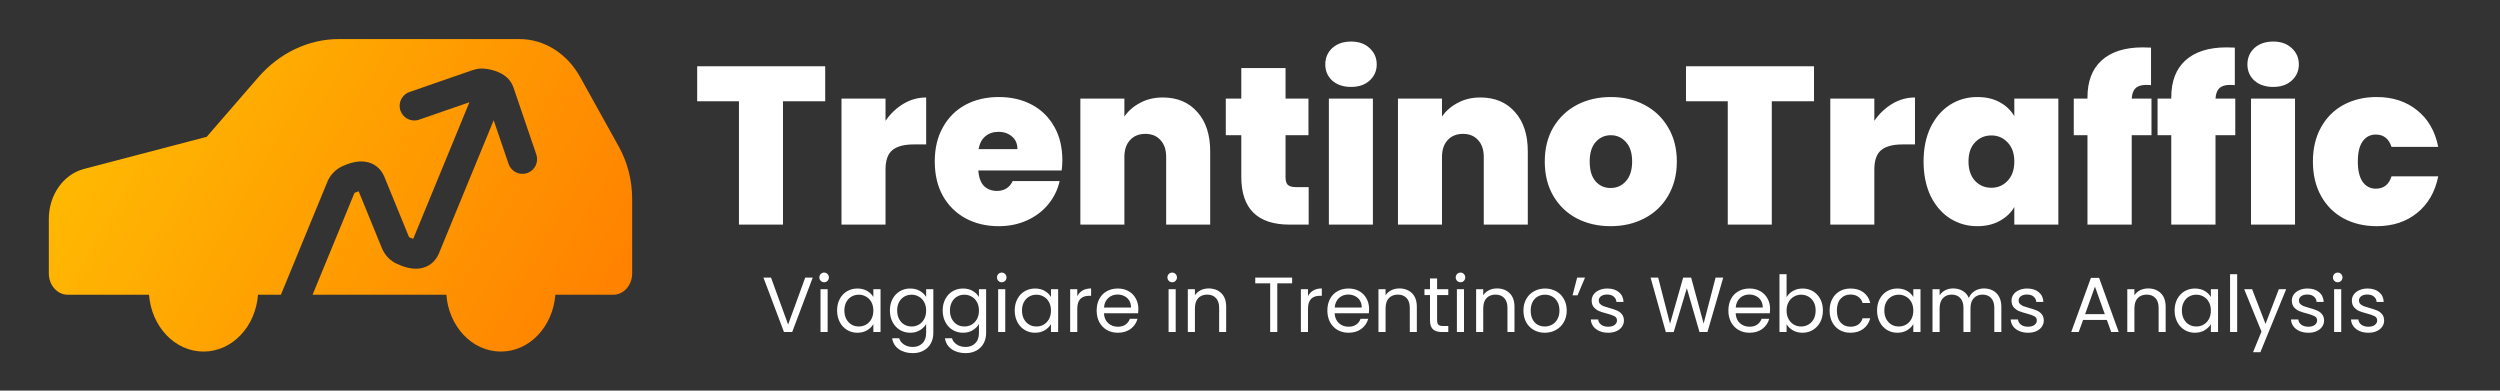 <svg width="256" height="40" viewBox="0 0 256 40" fill="none" xmlns="http://www.w3.org/2000/svg">
<rect x="0" y="0" width="256" height="40" fill="#333333" stroke="none"/>
<path d="M84.501 6.785V10.373H80.177V23H75.669V10.373H71.391V6.785H84.501ZM90.677 12.374C91.183 11.638 91.796 11.055 92.517 10.626C93.237 10.197 94.012 9.982 94.84 9.982V14.789H93.575C92.594 14.789 91.865 14.981 91.39 15.364C90.915 15.747 90.677 16.414 90.677 17.365V23H86.169V10.097H90.677V12.374ZM108.784 16.399C108.784 16.752 108.761 17.104 108.715 17.457H100.182C100.228 18.162 100.42 18.691 100.757 19.044C101.11 19.381 101.554 19.55 102.091 19.55C102.842 19.55 103.379 19.213 103.701 18.538H108.508C108.309 19.427 107.918 20.225 107.335 20.93C106.768 21.62 106.047 22.164 105.173 22.563C104.299 22.962 103.333 23.161 102.275 23.161C101.002 23.161 99.868 22.893 98.871 22.356C97.89 21.819 97.115 21.053 96.548 20.056C95.996 19.059 95.72 17.886 95.72 16.537C95.72 15.188 95.996 14.022 96.548 13.041C97.1 12.044 97.867 11.278 98.848 10.741C99.845 10.204 100.987 9.936 102.275 9.936C103.548 9.936 104.675 10.197 105.656 10.718C106.637 11.239 107.404 11.991 107.956 12.972C108.508 13.938 108.784 15.08 108.784 16.399ZM104.184 15.272C104.184 14.72 104 14.291 103.632 13.984C103.264 13.662 102.804 13.501 102.252 13.501C101.7 13.501 101.248 13.654 100.895 13.961C100.542 14.252 100.312 14.689 100.205 15.272H104.184ZM119.07 9.982C120.557 9.982 121.738 10.48 122.612 11.477C123.486 12.458 123.923 13.792 123.923 15.479V23H119.415V16.077C119.415 15.341 119.223 14.766 118.84 14.352C118.456 13.923 117.943 13.708 117.299 13.708C116.624 13.708 116.095 13.923 115.712 14.352C115.328 14.766 115.137 15.341 115.137 16.077V23H110.629V10.097H115.137V11.937C115.535 11.354 116.072 10.887 116.747 10.534C117.421 10.166 118.196 9.982 119.07 9.982ZM134.009 19.159V23H132.054C128.758 23 127.109 21.367 127.109 18.101V13.846H125.522V10.097H127.109V6.969H131.64V10.097H133.986V13.846H131.64V18.17C131.64 18.523 131.717 18.776 131.87 18.929C132.039 19.082 132.315 19.159 132.698 19.159H134.009ZM138.354 8.901C137.557 8.901 136.913 8.686 136.422 8.257C135.947 7.812 135.709 7.26 135.709 6.601C135.709 5.926 135.947 5.367 136.422 4.922C136.913 4.477 137.557 4.255 138.354 4.255C139.136 4.255 139.765 4.477 140.24 4.922C140.731 5.367 140.976 5.926 140.976 6.601C140.976 7.26 140.731 7.812 140.24 8.257C139.765 8.686 139.136 8.901 138.354 8.901ZM140.585 10.097V23H136.077V10.097H140.585ZM151.593 9.982C153.081 9.982 154.261 10.48 155.135 11.477C156.009 12.458 156.446 13.792 156.446 15.479V23H151.938V16.077C151.938 15.341 151.747 14.766 151.363 14.352C150.98 13.923 150.466 13.708 149.822 13.708C149.148 13.708 148.619 13.923 148.235 14.352C147.852 14.766 147.66 15.341 147.66 16.077V23H143.152V10.097H147.66V11.937C148.059 11.354 148.596 10.887 149.27 10.534C149.945 10.166 150.719 9.982 151.593 9.982ZM164.923 23.161C163.635 23.161 162.477 22.893 161.45 22.356C160.438 21.819 159.641 21.053 159.058 20.056C158.475 19.059 158.184 17.886 158.184 16.537C158.184 15.203 158.475 14.038 159.058 13.041C159.656 12.044 160.461 11.278 161.473 10.741C162.5 10.204 163.658 9.936 164.946 9.936C166.234 9.936 167.384 10.204 168.396 10.741C169.423 11.278 170.228 12.044 170.811 13.041C171.409 14.038 171.708 15.203 171.708 16.537C171.708 17.871 171.409 19.044 170.811 20.056C170.228 21.053 169.423 21.819 168.396 22.356C167.369 22.893 166.211 23.161 164.923 23.161ZM164.923 19.251C165.552 19.251 166.073 19.021 166.487 18.561C166.916 18.086 167.131 17.411 167.131 16.537C167.131 15.663 166.916 14.996 166.487 14.536C166.073 14.076 165.559 13.846 164.946 13.846C164.333 13.846 163.819 14.076 163.405 14.536C162.991 14.996 162.784 15.663 162.784 16.537C162.784 17.426 162.983 18.101 163.382 18.561C163.781 19.021 164.294 19.251 164.923 19.251ZM185.755 6.785V10.373H181.431V23H176.923V10.373H172.645V6.785H185.755ZM191.931 12.374C192.437 11.638 193.05 11.055 193.771 10.626C194.491 10.197 195.266 9.982 196.094 9.982V14.789H194.829C193.847 14.789 193.119 14.981 192.644 15.364C192.168 15.747 191.931 16.414 191.931 17.365V23H187.423V10.097H191.931V12.374ZM196.974 16.537C196.974 15.203 197.212 14.038 197.687 13.041C198.178 12.044 198.837 11.278 199.665 10.741C200.508 10.204 201.444 9.936 202.471 9.936C203.36 9.936 204.127 10.112 204.771 10.465C205.415 10.818 205.913 11.293 206.266 11.891V10.097H210.774V23H206.266V21.206C205.913 21.804 205.407 22.279 204.748 22.632C204.104 22.985 203.345 23.161 202.471 23.161C201.444 23.161 200.508 22.893 199.665 22.356C198.837 21.819 198.178 21.053 197.687 20.056C197.212 19.044 196.974 17.871 196.974 16.537ZM206.266 16.537C206.266 15.709 206.036 15.057 205.576 14.582C205.131 14.107 204.579 13.869 203.92 13.869C203.245 13.869 202.686 14.107 202.241 14.582C201.796 15.042 201.574 15.694 201.574 16.537C201.574 17.365 201.796 18.024 202.241 18.515C202.686 18.99 203.245 19.228 203.92 19.228C204.579 19.228 205.131 18.99 205.576 18.515C206.036 18.04 206.266 17.38 206.266 16.537ZM220.312 13.846H218.288V23H213.757V13.846H212.354V10.097H213.757V9.982C213.757 8.326 214.24 7.061 215.206 6.187C216.187 5.298 217.59 4.853 219.415 4.853C219.783 4.853 220.066 4.861 220.266 4.876V8.717C220.143 8.702 219.974 8.694 219.76 8.694C219.269 8.694 218.909 8.809 218.679 9.039C218.449 9.254 218.318 9.606 218.288 10.097H220.312V13.846ZM228.892 13.846H226.868V23H222.337V13.846H220.934V10.097H222.337V9.982C222.337 8.326 222.82 7.061 223.786 6.187C224.767 5.298 226.17 4.853 227.995 4.853C228.363 4.853 228.646 4.861 228.846 4.876V8.717C228.723 8.702 228.554 8.694 228.34 8.694C227.849 8.694 227.489 8.809 227.259 9.039C227.029 9.254 226.898 9.606 226.868 10.097H228.892V13.846ZM232.78 8.901C231.983 8.901 231.339 8.686 230.848 8.257C230.373 7.812 230.135 7.26 230.135 6.601C230.135 5.926 230.373 5.367 230.848 4.922C231.339 4.477 231.983 4.255 232.78 4.255C233.562 4.255 234.191 4.477 234.666 4.922C235.157 5.367 235.402 5.926 235.402 6.601C235.402 7.26 235.157 7.812 234.666 8.257C234.191 8.686 233.562 8.901 232.78 8.901ZM235.011 10.097V23H230.503V10.097H235.011ZM236.842 16.537C236.842 15.203 237.118 14.038 237.67 13.041C238.222 12.044 238.989 11.278 239.97 10.741C240.967 10.204 242.101 9.936 243.374 9.936C245.015 9.936 246.395 10.388 247.514 11.293C248.633 12.182 249.354 13.432 249.676 15.042H244.892C244.616 14.199 244.079 13.777 243.282 13.777C242.715 13.777 242.262 14.015 241.925 14.49C241.603 14.95 241.442 15.632 241.442 16.537C241.442 17.442 241.603 18.132 241.925 18.607C242.262 19.082 242.715 19.32 243.282 19.32C244.095 19.32 244.631 18.898 244.892 18.055H249.676C249.354 19.65 248.633 20.899 247.514 21.804C246.395 22.709 245.015 23.161 243.374 23.161C242.101 23.161 240.967 22.893 239.97 22.356C238.989 21.819 238.222 21.053 237.67 20.056C237.118 19.059 236.842 17.886 236.842 16.537Z" fill="white"/>
<path fill-rule="evenodd" clip-rule="evenodd" d="M59.402 7.88L63.371 15.025C64.261 16.628 64.733 18.478 64.733 20.369V27.998C64.733 29.202 63.869 30.181 62.802 30.181H56.868C56.617 33.437 54.231 36 51.288 36C48.345 36 45.956 33.437 45.707 30.181H32.008L36.292 19.77L36.292 19.77C36.298 19.755 36.307 19.748 36.314 19.745C36.479 19.67 36.615 19.62 36.724 19.586L39.103 25.405L39.103 25.405C39.397 26.122 39.952 26.704 40.66 27.027C41.354 27.344 42.154 27.593 42.945 27.494C43.893 27.376 44.598 26.789 44.944 25.949L50.554 12.315L52.08 16.789C52.347 17.573 53.2 17.991 53.984 17.724C54.768 17.456 55.187 16.604 54.919 15.82L52.582 8.969C52.134 7.655 50.833 7.212 49.845 7.056C49.353 6.978 48.85 7.022 48.38 7.185L48.38 7.185L41.932 9.421C41.149 9.692 40.734 10.546 41.005 11.329C41.277 12.112 42.131 12.527 42.914 12.255L48.069 10.468L43.06 22.643L41.88 24.269L39.359 18.104C39.015 17.265 38.313 16.676 37.366 16.553C36.575 16.451 35.775 16.697 35.079 17.011C34.37 17.331 33.812 17.911 33.517 18.629L28.764 30.181H26.421C26.172 33.437 23.784 36 20.841 36C17.898 36 15.509 33.437 15.26 30.181H6.93C5.864 30.181 5 29.202 5 27.998V22.41C5 19.973 6.486 17.856 8.586 17.305L21.166 14.01L26.441 7.925C28.619 5.415 31.599 4 34.706 4H53.193C55.714 4 58.059 5.465 59.402 7.88ZM43.06 22.644L50.554 12.315L43.06 22.643L43.06 22.644ZM43.06 22.644L41.88 24.269C41.887 24.285 41.897 24.294 41.905 24.298C42.069 24.372 42.205 24.424 42.313 24.458L43.06 22.644Z" fill="url(#paint0_linear_3_3)"/>
<path d="M83.224 28.424L81.12 34H80.28L78.176 28.424H78.952L80.704 33.232L82.456 28.424H83.224ZM84.398 28.904C84.26 28.904 84.142 28.856 84.046 28.76C83.95 28.664 83.902 28.547 83.902 28.408C83.902 28.269 83.95 28.152 84.046 28.056C84.142 27.96 84.26 27.912 84.398 27.912C84.532 27.912 84.644 27.96 84.734 28.056C84.83 28.152 84.878 28.269 84.878 28.408C84.878 28.547 84.83 28.664 84.734 28.76C84.644 28.856 84.532 28.904 84.398 28.904ZM84.75 29.616V34H84.022V29.616H84.75ZM85.719 31.792C85.719 31.344 85.81 30.952 85.991 30.616C86.172 30.275 86.42 30.011 86.735 29.824C87.055 29.637 87.41 29.544 87.799 29.544C88.183 29.544 88.516 29.627 88.799 29.792C89.082 29.957 89.292 30.165 89.431 30.416V29.616H90.167V34H89.431V33.184C89.287 33.44 89.071 33.653 88.783 33.824C88.5 33.989 88.17 34.072 87.791 34.072C87.402 34.072 87.05 33.976 86.735 33.784C86.42 33.592 86.172 33.323 85.991 32.976C85.81 32.629 85.719 32.235 85.719 31.792ZM89.431 31.8C89.431 31.469 89.364 31.181 89.231 30.936C89.098 30.691 88.916 30.504 88.687 30.376C88.463 30.243 88.215 30.176 87.943 30.176C87.671 30.176 87.423 30.24 87.199 30.368C86.975 30.496 86.796 30.683 86.663 30.928C86.53 31.173 86.463 31.461 86.463 31.792C86.463 32.128 86.53 32.421 86.663 32.672C86.796 32.917 86.975 33.107 87.199 33.24C87.423 33.368 87.671 33.432 87.943 33.432C88.215 33.432 88.463 33.368 88.687 33.24C88.916 33.107 89.098 32.917 89.231 32.672C89.364 32.421 89.431 32.131 89.431 31.8ZM93.205 29.544C93.584 29.544 93.915 29.627 94.197 29.792C94.485 29.957 94.699 30.165 94.837 30.416V29.616H95.573V34.096C95.573 34.496 95.488 34.851 95.317 35.16C95.147 35.475 94.901 35.72 94.581 35.896C94.267 36.072 93.899 36.16 93.477 36.16C92.901 36.16 92.421 36.024 92.037 35.752C91.653 35.48 91.427 35.109 91.357 34.64H92.077C92.157 34.907 92.323 35.12 92.573 35.28C92.824 35.445 93.125 35.528 93.477 35.528C93.877 35.528 94.203 35.403 94.453 35.152C94.709 34.901 94.837 34.549 94.837 34.096V33.176C94.693 33.432 94.48 33.645 94.197 33.816C93.915 33.987 93.584 34.072 93.205 34.072C92.816 34.072 92.461 33.976 92.141 33.784C91.827 33.592 91.579 33.323 91.397 32.976C91.216 32.629 91.125 32.235 91.125 31.792C91.125 31.344 91.216 30.952 91.397 30.616C91.579 30.275 91.827 30.011 92.141 29.824C92.461 29.637 92.816 29.544 93.205 29.544ZM94.837 31.8C94.837 31.469 94.771 31.181 94.637 30.936C94.504 30.691 94.323 30.504 94.093 30.376C93.869 30.243 93.621 30.176 93.349 30.176C93.077 30.176 92.829 30.24 92.605 30.368C92.381 30.496 92.203 30.683 92.069 30.928C91.936 31.173 91.869 31.461 91.869 31.792C91.869 32.128 91.936 32.421 92.069 32.672C92.203 32.917 92.381 33.107 92.605 33.24C92.829 33.368 93.077 33.432 93.349 33.432C93.621 33.432 93.869 33.368 94.093 33.24C94.323 33.107 94.504 32.917 94.637 32.672C94.771 32.421 94.837 32.131 94.837 31.8ZM98.612 29.544C98.99 29.544 99.321 29.627 99.603 29.792C99.891 29.957 100.105 30.165 100.244 30.416V29.616H100.98V34.096C100.98 34.496 100.894 34.851 100.724 35.16C100.553 35.475 100.308 35.72 99.987 35.896C99.673 36.072 99.305 36.16 98.883 36.16C98.308 36.16 97.828 36.024 97.444 35.752C97.059 35.48 96.833 35.109 96.763 34.64H97.484C97.564 34.907 97.729 35.12 97.98 35.28C98.23 35.445 98.531 35.528 98.883 35.528C99.284 35.528 99.609 35.403 99.859 35.152C100.116 34.901 100.244 34.549 100.244 34.096V33.176C100.1 33.432 99.886 33.645 99.603 33.816C99.321 33.987 98.99 34.072 98.612 34.072C98.222 34.072 97.868 33.976 97.547 33.784C97.233 33.592 96.985 33.323 96.803 32.976C96.622 32.629 96.531 32.235 96.531 31.792C96.531 31.344 96.622 30.952 96.803 30.616C96.985 30.275 97.233 30.011 97.547 29.824C97.868 29.637 98.222 29.544 98.612 29.544ZM100.244 31.8C100.244 31.469 100.177 31.181 100.044 30.936C99.91 30.691 99.729 30.504 99.499 30.376C99.275 30.243 99.028 30.176 98.755 30.176C98.484 30.176 98.236 30.24 98.011 30.368C97.787 30.496 97.609 30.683 97.475 30.928C97.342 31.173 97.275 31.461 97.275 31.792C97.275 32.128 97.342 32.421 97.475 32.672C97.609 32.917 97.787 33.107 98.011 33.24C98.236 33.368 98.484 33.432 98.755 33.432C99.028 33.432 99.275 33.368 99.499 33.24C99.729 33.107 99.91 32.917 100.044 32.672C100.177 32.421 100.244 32.131 100.244 31.8ZM102.586 28.904C102.447 28.904 102.33 28.856 102.234 28.76C102.138 28.664 102.09 28.547 102.09 28.408C102.09 28.269 102.138 28.152 102.234 28.056C102.33 27.96 102.447 27.912 102.586 27.912C102.719 27.912 102.831 27.96 102.922 28.056C103.018 28.152 103.066 28.269 103.066 28.408C103.066 28.547 103.018 28.664 102.922 28.76C102.831 28.856 102.719 28.904 102.586 28.904ZM102.938 29.616V34H102.21V29.616H102.938ZM103.907 31.792C103.907 31.344 103.997 30.952 104.179 30.616C104.36 30.275 104.608 30.011 104.923 29.824C105.243 29.637 105.597 29.544 105.987 29.544C106.371 29.544 106.704 29.627 106.987 29.792C107.269 29.957 107.48 30.165 107.619 30.416V29.616H108.355V34H107.619V33.184C107.475 33.44 107.259 33.653 106.971 33.824C106.688 33.989 106.357 34.072 105.979 34.072C105.589 34.072 105.237 33.976 104.923 33.784C104.608 33.592 104.36 33.323 104.179 32.976C103.997 32.629 103.907 32.235 103.907 31.792ZM107.619 31.8C107.619 31.469 107.552 31.181 107.419 30.936C107.285 30.691 107.104 30.504 106.875 30.376C106.651 30.243 106.403 30.176 106.131 30.176C105.859 30.176 105.611 30.24 105.387 30.368C105.163 30.496 104.984 30.683 104.851 30.928C104.717 31.173 104.651 31.461 104.651 31.792C104.651 32.128 104.717 32.421 104.851 32.672C104.984 32.917 105.163 33.107 105.387 33.24C105.611 33.368 105.859 33.432 106.131 33.432C106.403 33.432 106.651 33.368 106.875 33.24C107.104 33.107 107.285 32.917 107.419 32.672C107.552 32.421 107.619 32.131 107.619 31.8ZM110.313 30.328C110.441 30.077 110.622 29.883 110.857 29.744C111.097 29.605 111.387 29.536 111.729 29.536V30.288H111.537C110.721 30.288 110.313 30.731 110.313 31.616V34H109.585V29.616H110.313V30.328ZM116.569 31.64C116.569 31.779 116.561 31.925 116.545 32.08H113.041C113.068 32.512 113.214 32.851 113.481 33.096C113.753 33.336 114.081 33.456 114.465 33.456C114.78 33.456 115.041 33.384 115.249 33.24C115.462 33.091 115.612 32.893 115.697 32.648H116.481C116.364 33.069 116.129 33.413 115.777 33.68C115.425 33.941 114.988 34.072 114.465 34.072C114.049 34.072 113.676 33.979 113.345 33.792C113.02 33.605 112.764 33.341 112.577 33C112.39 32.653 112.297 32.253 112.297 31.8C112.297 31.347 112.388 30.949 112.569 30.608C112.75 30.267 113.004 30.005 113.329 29.824C113.66 29.637 114.038 29.544 114.465 29.544C114.881 29.544 115.249 29.635 115.569 29.816C115.889 29.997 116.134 30.248 116.305 30.568C116.481 30.883 116.569 31.24 116.569 31.64ZM115.817 31.488C115.817 31.211 115.756 30.973 115.633 30.776C115.51 30.573 115.342 30.421 115.129 30.32C114.921 30.213 114.689 30.16 114.433 30.16C114.065 30.16 113.75 30.277 113.489 30.512C113.233 30.747 113.086 31.072 113.049 31.488H115.817ZM120.039 28.904C119.9 28.904 119.783 28.856 119.687 28.76C119.591 28.664 119.543 28.547 119.543 28.408C119.543 28.269 119.591 28.152 119.687 28.056C119.783 27.96 119.9 27.912 120.039 27.912C120.172 27.912 120.284 27.96 120.375 28.056C120.471 28.152 120.519 28.269 120.519 28.408C120.519 28.547 120.471 28.664 120.375 28.76C120.284 28.856 120.172 28.904 120.039 28.904ZM120.391 29.616V34H119.663V29.616H120.391ZM123.768 29.536C124.301 29.536 124.733 29.699 125.064 30.024C125.394 30.344 125.56 30.808 125.56 31.416V34H124.84V31.52C124.84 31.083 124.73 30.749 124.512 30.52C124.293 30.285 123.994 30.168 123.616 30.168C123.232 30.168 122.925 30.288 122.696 30.528C122.472 30.768 122.36 31.117 122.36 31.576V34H121.632V29.616H122.36V30.24C122.504 30.016 122.698 29.843 122.944 29.72C123.194 29.597 123.469 29.536 123.768 29.536ZM132.314 28.424V29.016H130.794V34H130.066V29.016H128.538V28.424H132.314ZM133.938 30.328C134.066 30.077 134.247 29.883 134.482 29.744C134.722 29.605 135.012 29.536 135.354 29.536V30.288H135.162C134.346 30.288 133.938 30.731 133.938 31.616V34H133.21V29.616H133.938V30.328ZM140.194 31.64C140.194 31.779 140.186 31.925 140.17 32.08H136.666C136.693 32.512 136.839 32.851 137.106 33.096C137.378 33.336 137.706 33.456 138.09 33.456C138.405 33.456 138.666 33.384 138.874 33.24C139.087 33.091 139.237 32.893 139.322 32.648H140.106C139.989 33.069 139.754 33.413 139.402 33.68C139.05 33.941 138.613 34.072 138.09 34.072C137.674 34.072 137.301 33.979 136.97 33.792C136.645 33.605 136.389 33.341 136.202 33C136.015 32.653 135.922 32.253 135.922 31.8C135.922 31.347 136.013 30.949 136.194 30.608C136.375 30.267 136.629 30.005 136.954 29.824C137.285 29.637 137.663 29.544 138.09 29.544C138.506 29.544 138.874 29.635 139.194 29.816C139.514 29.997 139.759 30.248 139.93 30.568C140.106 30.883 140.194 31.24 140.194 31.64ZM139.442 31.488C139.442 31.211 139.381 30.973 139.258 30.776C139.135 30.573 138.967 30.421 138.754 30.32C138.546 30.213 138.314 30.16 138.058 30.16C137.69 30.16 137.375 30.277 137.114 30.512C136.858 30.747 136.711 31.072 136.674 31.488H139.442ZM143.291 29.536C143.824 29.536 144.256 29.699 144.587 30.024C144.918 30.344 145.083 30.808 145.083 31.416V34H144.363V31.52C144.363 31.083 144.254 30.749 144.035 30.52C143.816 30.285 143.518 30.168 143.139 30.168C142.755 30.168 142.448 30.288 142.219 30.528C141.995 30.768 141.883 31.117 141.883 31.576V34H141.155V29.616H141.883V30.24C142.027 30.016 142.222 29.843 142.467 29.72C142.718 29.597 142.992 29.536 143.291 29.536ZM147.16 30.216V32.8C147.16 33.013 147.206 33.165 147.296 33.256C147.387 33.341 147.544 33.384 147.768 33.384H148.304V34H147.648C147.243 34 146.939 33.907 146.736 33.72C146.534 33.533 146.432 33.227 146.432 32.8V30.216H145.864V29.616H146.432V28.512H147.16V29.616H148.304V30.216H147.16ZM149.562 28.904C149.424 28.904 149.306 28.856 149.21 28.76C149.114 28.664 149.066 28.547 149.066 28.408C149.066 28.269 149.114 28.152 149.21 28.056C149.306 27.96 149.424 27.912 149.562 27.912C149.696 27.912 149.808 27.96 149.898 28.056C149.994 28.152 150.042 28.269 150.042 28.408C150.042 28.547 149.994 28.664 149.898 28.76C149.808 28.856 149.696 28.904 149.562 28.904ZM149.914 29.616V34H149.186V29.616H149.914ZM153.291 29.536C153.824 29.536 154.256 29.699 154.587 30.024C154.918 30.344 155.083 30.808 155.083 31.416V34H154.363V31.52C154.363 31.083 154.254 30.749 154.035 30.52C153.816 30.285 153.518 30.168 153.139 30.168C152.755 30.168 152.448 30.288 152.219 30.528C151.995 30.768 151.883 31.117 151.883 31.576V34H151.155V29.616H151.883V30.24C152.027 30.016 152.222 29.843 152.467 29.72C152.718 29.597 152.992 29.536 153.291 29.536ZM158.184 34.072C157.774 34.072 157.4 33.979 157.064 33.792C156.734 33.605 156.472 33.341 156.28 33C156.094 32.653 156 32.253 156 31.8C156 31.352 156.096 30.957 156.288 30.616C156.486 30.269 156.752 30.005 157.088 29.824C157.424 29.637 157.8 29.544 158.216 29.544C158.632 29.544 159.008 29.637 159.344 29.824C159.68 30.005 159.944 30.267 160.136 30.608C160.334 30.949 160.432 31.347 160.432 31.8C160.432 32.253 160.331 32.653 160.128 33C159.931 33.341 159.662 33.605 159.32 33.792C158.979 33.979 158.6 34.072 158.184 34.072ZM158.184 33.432C158.446 33.432 158.691 33.371 158.92 33.248C159.15 33.125 159.334 32.941 159.472 32.696C159.616 32.451 159.688 32.152 159.688 31.8C159.688 31.448 159.619 31.149 159.48 30.904C159.342 30.659 159.16 30.477 158.936 30.36C158.712 30.237 158.47 30.176 158.208 30.176C157.942 30.176 157.696 30.237 157.472 30.36C157.254 30.477 157.078 30.659 156.944 30.904C156.811 31.149 156.744 31.448 156.744 31.8C156.744 32.157 156.808 32.459 156.936 32.704C157.07 32.949 157.246 33.133 157.464 33.256C157.683 33.373 157.923 33.432 158.184 33.432ZM161.501 28.424H162.309L161.541 30.24H161.029L161.501 28.424ZM164.691 34.072C164.355 34.072 164.054 34.016 163.787 33.904C163.521 33.787 163.31 33.627 163.155 33.424C163.001 33.216 162.915 32.979 162.899 32.712H163.651C163.673 32.931 163.774 33.109 163.955 33.248C164.142 33.387 164.385 33.456 164.683 33.456C164.961 33.456 165.179 33.395 165.339 33.272C165.499 33.149 165.579 32.995 165.579 32.808C165.579 32.616 165.494 32.475 165.323 32.384C165.153 32.288 164.889 32.195 164.531 32.104C164.206 32.019 163.939 31.933 163.731 31.848C163.529 31.757 163.353 31.627 163.203 31.456C163.059 31.28 162.987 31.051 162.987 30.768C162.987 30.544 163.054 30.339 163.187 30.152C163.321 29.965 163.51 29.819 163.755 29.712C164.001 29.6 164.281 29.544 164.595 29.544C165.081 29.544 165.473 29.667 165.771 29.912C166.07 30.157 166.23 30.493 166.251 30.92H165.523C165.507 30.691 165.414 30.507 165.243 30.368C165.078 30.229 164.854 30.16 164.571 30.16C164.31 30.16 164.102 30.216 163.947 30.328C163.793 30.44 163.715 30.587 163.715 30.768C163.715 30.912 163.761 31.032 163.851 31.128C163.947 31.219 164.065 31.293 164.203 31.352C164.347 31.405 164.545 31.467 164.795 31.536C165.11 31.621 165.366 31.707 165.563 31.792C165.761 31.872 165.929 31.995 166.067 32.16C166.211 32.325 166.286 32.541 166.291 32.808C166.291 33.048 166.225 33.264 166.091 33.456C165.958 33.648 165.769 33.8 165.523 33.912C165.283 34.019 165.006 34.072 164.691 34.072ZM176.46 28.424L174.844 34H174.028L172.732 29.512L171.388 34L170.58 34.008L169.02 28.424H169.796L171.012 33.152L172.356 28.424H173.172L174.452 33.136L175.676 28.424H176.46ZM181.257 31.64C181.257 31.779 181.249 31.925 181.233 32.08H177.729C177.755 32.512 177.902 32.851 178.169 33.096C178.441 33.336 178.769 33.456 179.153 33.456C179.467 33.456 179.729 33.384 179.937 33.24C180.15 33.091 180.299 32.893 180.385 32.648H181.169C181.051 33.069 180.817 33.413 180.465 33.68C180.113 33.941 179.675 34.072 179.153 34.072C178.737 34.072 178.363 33.979 178.033 33.792C177.707 33.605 177.451 33.341 177.265 33C177.078 32.653 176.985 32.253 176.985 31.8C176.985 31.347 177.075 30.949 177.257 30.608C177.438 30.267 177.691 30.005 178.017 29.824C178.347 29.637 178.726 29.544 179.153 29.544C179.569 29.544 179.937 29.635 180.257 29.816C180.577 29.997 180.822 30.248 180.993 30.568C181.169 30.883 181.257 31.24 181.257 31.64ZM180.505 31.488C180.505 31.211 180.443 30.973 180.321 30.776C180.198 30.573 180.03 30.421 179.817 30.32C179.609 30.213 179.377 30.16 179.121 30.16C178.753 30.16 178.438 30.277 178.177 30.512C177.921 30.747 177.774 31.072 177.737 31.488H180.505ZM182.946 30.432C183.095 30.171 183.314 29.957 183.602 29.792C183.89 29.627 184.218 29.544 184.586 29.544C184.98 29.544 185.335 29.637 185.65 29.824C185.964 30.011 186.212 30.275 186.394 30.616C186.575 30.952 186.666 31.344 186.666 31.792C186.666 32.235 186.575 32.629 186.394 32.976C186.212 33.323 185.962 33.592 185.642 33.784C185.327 33.976 184.975 34.072 184.586 34.072C184.207 34.072 183.874 33.989 183.586 33.824C183.303 33.659 183.09 33.448 182.946 33.192V34H182.218V28.08H182.946V30.432ZM185.922 31.792C185.922 31.461 185.855 31.173 185.722 30.928C185.588 30.683 185.407 30.496 185.178 30.368C184.954 30.24 184.706 30.176 184.434 30.176C184.167 30.176 183.919 30.243 183.69 30.376C183.466 30.504 183.284 30.693 183.146 30.944C183.012 31.189 182.946 31.475 182.946 31.8C182.946 32.131 183.012 32.421 183.146 32.672C183.284 32.917 183.466 33.107 183.69 33.24C183.919 33.368 184.167 33.432 184.434 33.432C184.706 33.432 184.954 33.368 185.178 33.24C185.407 33.107 185.588 32.917 185.722 32.672C185.855 32.421 185.922 32.128 185.922 31.792ZM187.352 31.8C187.352 31.347 187.442 30.952 187.624 30.616C187.805 30.275 188.056 30.011 188.376 29.824C188.701 29.637 189.072 29.544 189.488 29.544C190.026 29.544 190.469 29.675 190.816 29.936C191.168 30.197 191.4 30.56 191.512 31.024H190.728C190.653 30.757 190.506 30.547 190.288 30.392C190.074 30.237 189.808 30.16 189.488 30.16C189.072 30.16 188.736 30.304 188.48 30.592C188.224 30.875 188.096 31.277 188.096 31.8C188.096 32.328 188.224 32.736 188.48 33.024C188.736 33.312 189.072 33.456 189.488 33.456C189.808 33.456 190.074 33.381 190.288 33.232C190.501 33.083 190.648 32.869 190.728 32.592H191.512C191.394 33.04 191.16 33.4 190.808 33.672C190.456 33.939 190.016 34.072 189.488 34.072C189.072 34.072 188.701 33.979 188.376 33.792C188.056 33.605 187.805 33.341 187.624 33C187.442 32.659 187.352 32.259 187.352 31.8ZM192.211 31.792C192.211 31.344 192.302 30.952 192.483 30.616C192.665 30.275 192.913 30.011 193.227 29.824C193.547 29.637 193.902 29.544 194.291 29.544C194.675 29.544 195.009 29.627 195.291 29.792C195.574 29.957 195.785 30.165 195.923 30.416V29.616H196.659V34H195.923V33.184C195.779 33.44 195.563 33.653 195.275 33.824C194.993 33.989 194.662 34.072 194.283 34.072C193.894 34.072 193.542 33.976 193.227 33.784C192.913 33.592 192.665 33.323 192.483 32.976C192.302 32.629 192.211 32.235 192.211 31.792ZM195.923 31.8C195.923 31.469 195.857 31.181 195.723 30.936C195.59 30.691 195.409 30.504 195.179 30.376C194.955 30.243 194.707 30.176 194.435 30.176C194.163 30.176 193.915 30.24 193.691 30.368C193.467 30.496 193.289 30.683 193.155 30.928C193.022 31.173 192.955 31.461 192.955 31.792C192.955 32.128 193.022 32.421 193.155 32.672C193.289 32.917 193.467 33.107 193.691 33.24C193.915 33.368 194.163 33.432 194.435 33.432C194.707 33.432 194.955 33.368 195.179 33.24C195.409 33.107 195.59 32.917 195.723 32.672C195.857 32.421 195.923 32.131 195.923 31.8ZM203.161 29.536C203.503 29.536 203.807 29.608 204.073 29.752C204.34 29.891 204.551 30.101 204.705 30.384C204.86 30.667 204.937 31.011 204.937 31.416V34H204.217V31.52C204.217 31.083 204.108 30.749 203.889 30.52C203.676 30.285 203.385 30.168 203.017 30.168C202.639 30.168 202.337 30.291 202.113 30.536C201.889 30.776 201.777 31.125 201.777 31.584V34H201.057V31.52C201.057 31.083 200.948 30.749 200.729 30.52C200.516 30.285 200.225 30.168 199.857 30.168C199.479 30.168 199.177 30.291 198.953 30.536C198.729 30.776 198.617 31.125 198.617 31.584V34H197.889V29.616H198.617V30.248C198.761 30.019 198.953 29.843 199.193 29.72C199.439 29.597 199.708 29.536 200.001 29.536C200.369 29.536 200.695 29.619 200.977 29.784C201.26 29.949 201.471 30.192 201.609 30.512C201.732 30.203 201.935 29.963 202.217 29.792C202.5 29.621 202.815 29.536 203.161 29.536ZM207.684 34.072C207.348 34.072 207.046 34.016 206.78 33.904C206.513 33.787 206.302 33.627 206.148 33.424C205.993 33.216 205.908 32.979 205.892 32.712H206.644C206.665 32.931 206.766 33.109 206.948 33.248C207.134 33.387 207.377 33.456 207.676 33.456C207.953 33.456 208.172 33.395 208.332 33.272C208.492 33.149 208.572 32.995 208.572 32.808C208.572 32.616 208.486 32.475 208.316 32.384C208.145 32.288 207.881 32.195 207.524 32.104C207.198 32.019 206.932 31.933 206.724 31.848C206.521 31.757 206.345 31.627 206.196 31.456C206.052 31.28 205.98 31.051 205.98 30.768C205.98 30.544 206.046 30.339 206.18 30.152C206.313 29.965 206.502 29.819 206.748 29.712C206.993 29.6 207.273 29.544 207.588 29.544C208.073 29.544 208.465 29.667 208.764 29.912C209.062 30.157 209.222 30.493 209.244 30.92H208.516C208.5 30.691 208.406 30.507 208.236 30.368C208.07 30.229 207.846 30.16 207.564 30.16C207.302 30.16 207.094 30.216 206.94 30.328C206.785 30.44 206.708 30.587 206.708 30.768C206.708 30.912 206.753 31.032 206.844 31.128C206.94 31.219 207.057 31.293 207.196 31.352C207.34 31.405 207.537 31.467 207.788 31.536C208.102 31.621 208.358 31.707 208.556 31.792C208.753 31.872 208.921 31.995 209.06 32.16C209.204 32.325 209.278 32.541 209.284 32.808C209.284 33.048 209.217 33.264 209.084 33.456C208.95 33.648 208.761 33.8 208.516 33.912C208.276 34.019 207.998 34.072 207.684 34.072ZM215.74 32.76H213.308L212.86 34H212.092L214.108 28.456H214.948L216.956 34H216.188L215.74 32.76ZM215.532 32.168L214.524 29.352L213.516 32.168H215.532ZM219.971 29.536C220.504 29.536 220.936 29.699 221.267 30.024C221.597 30.344 221.763 30.808 221.763 31.416V34H221.043V31.52C221.043 31.083 220.933 30.749 220.715 30.52C220.496 30.285 220.197 30.168 219.819 30.168C219.435 30.168 219.128 30.288 218.899 30.528C218.675 30.768 218.563 31.117 218.563 31.576V34H217.835V29.616H218.563V30.24C218.707 30.016 218.901 29.843 219.147 29.72C219.397 29.597 219.672 29.536 219.971 29.536ZM222.68 31.792C222.68 31.344 222.771 30.952 222.952 30.616C223.133 30.275 223.381 30.011 223.696 29.824C224.016 29.637 224.371 29.544 224.76 29.544C225.144 29.544 225.477 29.627 225.76 29.792C226.043 29.957 226.253 30.165 226.392 30.416V29.616H227.128V34H226.392V33.184C226.248 33.44 226.032 33.653 225.744 33.824C225.461 33.989 225.131 34.072 224.752 34.072C224.363 34.072 224.011 33.976 223.696 33.784C223.381 33.592 223.133 33.323 222.952 32.976C222.771 32.629 222.68 32.235 222.68 31.792ZM226.392 31.8C226.392 31.469 226.325 31.181 226.192 30.936C226.059 30.691 225.877 30.504 225.648 30.376C225.424 30.243 225.176 30.176 224.904 30.176C224.632 30.176 224.384 30.24 224.16 30.368C223.936 30.496 223.757 30.683 223.624 30.928C223.491 31.173 223.424 31.461 223.424 31.792C223.424 32.128 223.491 32.421 223.624 32.672C223.757 32.917 223.936 33.107 224.16 33.24C224.384 33.368 224.632 33.432 224.904 33.432C225.176 33.432 225.424 33.368 225.648 33.24C225.877 33.107 226.059 32.917 226.192 32.672C226.325 32.421 226.392 32.131 226.392 31.8ZM229.086 28.08V34H228.358V28.08H229.086ZM234.103 29.616L231.463 36.064H230.711L231.575 33.952L229.807 29.616H230.615L231.991 33.168L233.351 29.616H234.103ZM236.387 34.072C236.051 34.072 235.749 34.016 235.483 33.904C235.216 33.787 235.005 33.627 234.851 33.424C234.696 33.216 234.611 32.979 234.595 32.712H235.347C235.368 32.931 235.469 33.109 235.651 33.248C235.837 33.387 236.08 33.456 236.379 33.456C236.656 33.456 236.875 33.395 237.035 33.272C237.195 33.149 237.275 32.995 237.275 32.808C237.275 32.616 237.189 32.475 237.019 32.384C236.848 32.288 236.584 32.195 236.227 32.104C235.901 32.019 235.635 31.933 235.427 31.848C235.224 31.757 235.048 31.627 234.899 31.456C234.755 31.28 234.683 31.051 234.683 30.768C234.683 30.544 234.749 30.339 234.883 30.152C235.016 29.965 235.205 29.819 235.451 29.712C235.696 29.6 235.976 29.544 236.291 29.544C236.776 29.544 237.168 29.667 237.467 29.912C237.765 30.157 237.925 30.493 237.947 30.92H237.219C237.203 30.691 237.109 30.507 236.939 30.368C236.773 30.229 236.549 30.16 236.267 30.16C236.005 30.16 235.797 30.216 235.643 30.328C235.488 30.44 235.411 30.587 235.411 30.768C235.411 30.912 235.456 31.032 235.547 31.128C235.643 31.219 235.76 31.293 235.899 31.352C236.043 31.405 236.24 31.467 236.491 31.536C236.805 31.621 237.061 31.707 237.259 31.792C237.456 31.872 237.624 31.995 237.763 32.16C237.907 32.325 237.981 32.541 237.987 32.808C237.987 33.048 237.92 33.264 237.787 33.456C237.653 33.648 237.464 33.8 237.219 33.912C236.979 34.019 236.701 34.072 236.387 34.072ZM239.39 28.904C239.252 28.904 239.134 28.856 239.038 28.76C238.942 28.664 238.894 28.547 238.894 28.408C238.894 28.269 238.942 28.152 239.038 28.056C239.134 27.96 239.252 27.912 239.39 27.912C239.524 27.912 239.636 27.96 239.726 28.056C239.822 28.152 239.87 28.269 239.87 28.408C239.87 28.547 239.822 28.664 239.726 28.76C239.636 28.856 239.524 28.904 239.39 28.904ZM239.742 29.616V34H239.014V29.616H239.742ZM242.535 34.072C242.199 34.072 241.898 34.016 241.631 33.904C241.365 33.787 241.154 33.627 240.999 33.424C240.845 33.216 240.759 32.979 240.743 32.712H241.495C241.517 32.931 241.618 33.109 241.799 33.248C241.986 33.387 242.229 33.456 242.527 33.456C242.805 33.456 243.023 33.395 243.183 33.272C243.343 33.149 243.423 32.995 243.423 32.808C243.423 32.616 243.338 32.475 243.167 32.384C242.997 32.288 242.733 32.195 242.375 32.104C242.05 32.019 241.783 31.933 241.575 31.848C241.373 31.757 241.197 31.627 241.047 31.456C240.903 31.28 240.831 31.051 240.831 30.768C240.831 30.544 240.898 30.339 241.031 30.152C241.165 29.965 241.354 29.819 241.599 29.712C241.845 29.6 242.125 29.544 242.439 29.544C242.925 29.544 243.317 29.667 243.615 29.912C243.914 30.157 244.074 30.493 244.095 30.92H243.367C243.351 30.691 243.258 30.507 243.087 30.368C242.922 30.229 242.698 30.16 242.415 30.16C242.154 30.16 241.946 30.216 241.791 30.328C241.637 30.44 241.559 30.587 241.559 30.768C241.559 30.912 241.605 31.032 241.695 31.128C241.791 31.219 241.909 31.293 242.047 31.352C242.191 31.405 242.389 31.467 242.639 31.536C242.954 31.621 243.21 31.707 243.407 31.792C243.605 31.872 243.773 31.995 243.911 32.16C244.055 32.325 244.13 32.541 244.135 32.808C244.135 33.048 244.069 33.264 243.935 33.456C243.802 33.648 243.613 33.8 243.367 33.912C243.127 34.019 242.85 34.072 242.535 34.072Z" fill="white"/>
<defs>
<linearGradient id="paint0_linear_3_3" x1="14.6" y1="5.067" x2="68.467" y2="36" gradientUnits="userSpaceOnUse">
<stop stop-color="#FFB802"/>
<stop offset="1" stop-color="#FF7A00"/>
</linearGradient>
</defs>
</svg>
